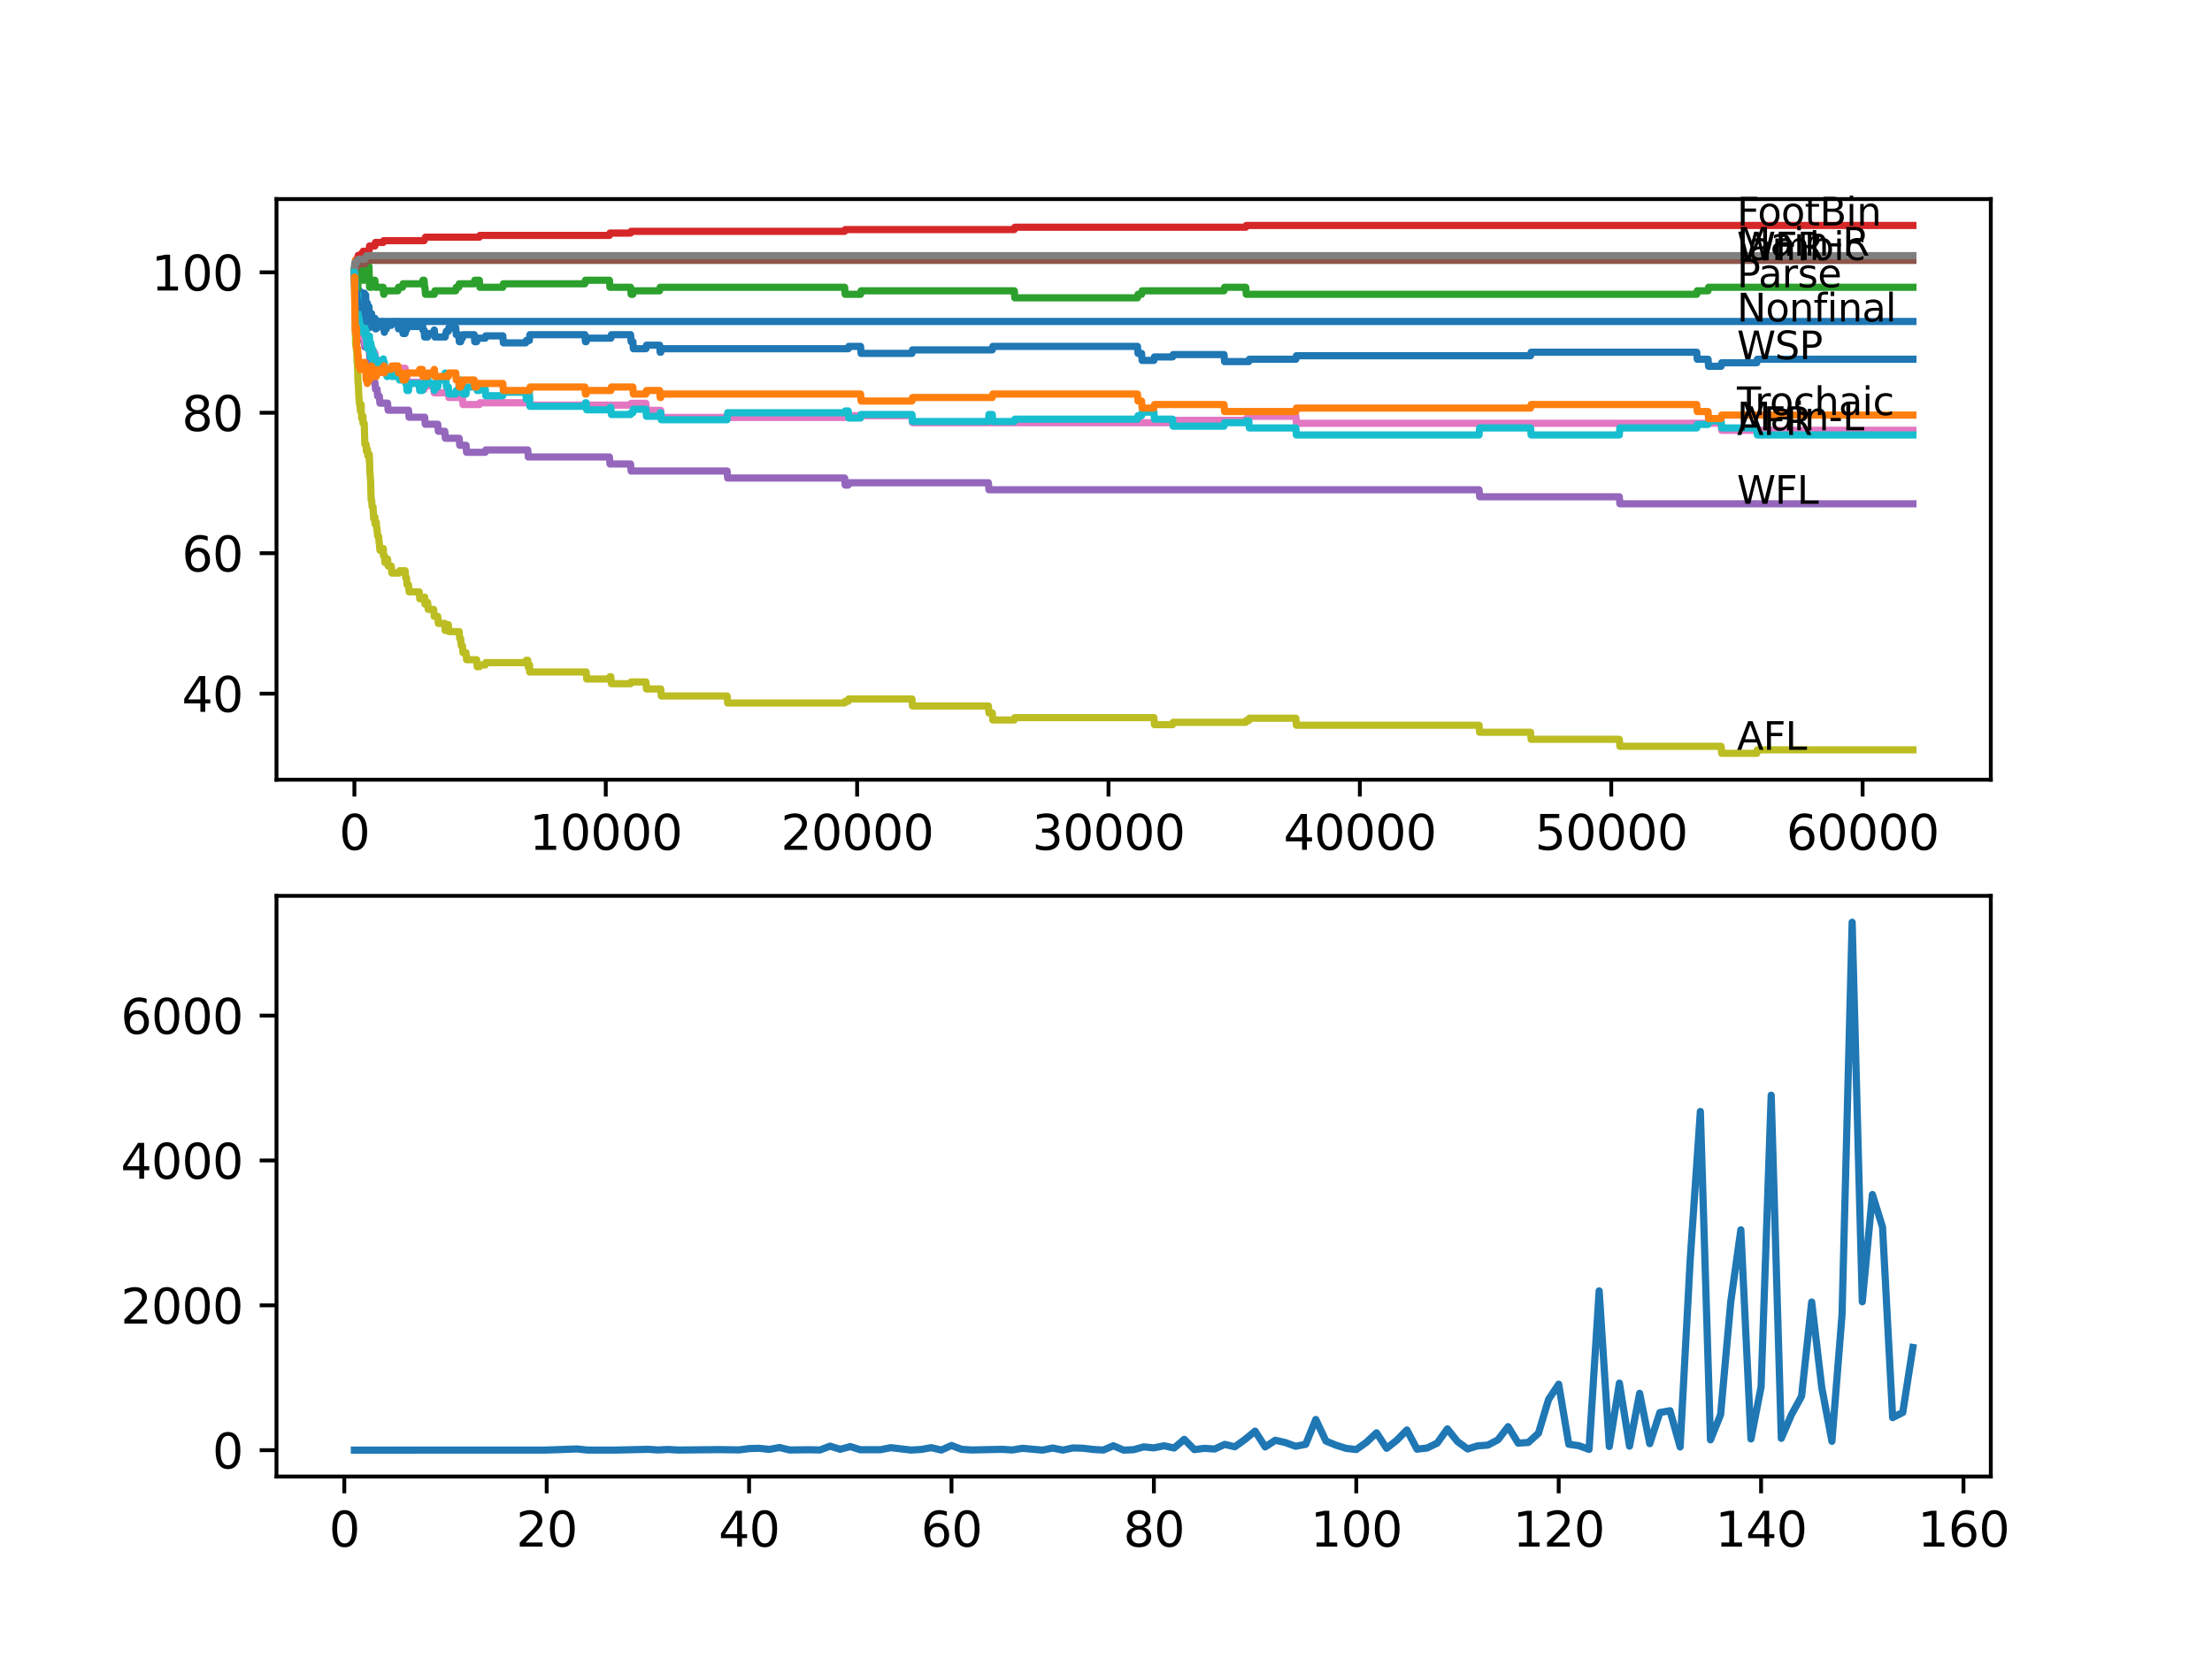 <?xml version="1.0" encoding="utf-8" standalone="no"?>
<!DOCTYPE svg PUBLIC "-//W3C//DTD SVG 1.1//EN"
  "http://www.w3.org/Graphics/SVG/1.1/DTD/svg11.dtd">
<svg xmlns:xlink="http://www.w3.org/1999/xlink" width="460.8pt" height="345.6pt" viewBox="0 0 460.8 345.6" xmlns="http://www.w3.org/2000/svg" version="1.1">
 <defs>
  <style type="text/css">*{stroke-linejoin: round; stroke-linecap: butt}</style>
 </defs>
 <g id="figure_1">
  <g id="patch_1">
   <path d="M 0 345.6 
L 460.8 345.6 
L 460.8 0 
L 0 0 
z
" style="fill: #ffffff"/>
  </g>
  <g id="axes_1">
   <g id="patch_2">
    <path d="M 57.6 162.432 
L 414.72 162.432 
L 414.72 41.472 
L 57.6 41.472 
z
" style="fill: #ffffff"/>
   </g>
   <g id="matplotlib.axis_1">
    <g id="xtick_1">
     <g id="line2d_1">
      <defs>
       <path id="m202c06503d" d="M 0 0 
L 0 3.5 
" style="stroke: #000000; stroke-width: 0.8"/>
      </defs>
      <g>
       <use xlink:href="#m202c06503d" x="73.827" y="162.432" style="stroke: #000000; stroke-width: 0.8"/>
      </g>
     </g>
     <g id="text_1">
      <!-- 0 -->
      <g transform="translate(70.646 177.03)scale(0.1 -0.1)">
       <defs>
        <path id="DejaVuSans-30" d="M 2034 4250 
Q 1547 4250 1301 3770 
Q 1056 3291 1056 2328 
Q 1056 1369 1301 889 
Q 1547 409 2034 409 
Q 2525 409 2770 889 
Q 3016 1369 3016 2328 
Q 3016 3291 2770 3770 
Q 2525 4250 2034 4250 
z
M 2034 4750 
Q 2819 4750 3233 4129 
Q 3647 3509 3647 2328 
Q 3647 1150 3233 529 
Q 2819 -91 2034 -91 
Q 1250 -91 836 529 
Q 422 1150 422 2328 
Q 422 3509 836 4129 
Q 1250 4750 2034 4750 
z
" transform="scale(0.016)"/>
       </defs>
       <use xlink:href="#DejaVuSans-30"/>
      </g>
     </g>
    </g>
    <g id="xtick_2">
     <g id="line2d_2">
      <g>
       <use xlink:href="#m202c06503d" x="126.192" y="162.432" style="stroke: #000000; stroke-width: 0.8"/>
      </g>
     </g>
     <g id="text_2">
      <!-- 10000 -->
      <g transform="translate(110.286 177.03)scale(0.1 -0.1)">
       <defs>
        <path id="DejaVuSans-31" d="M 794 531 
L 1825 531 
L 1825 4091 
L 703 3866 
L 703 4441 
L 1819 4666 
L 2450 4666 
L 2450 531 
L 3481 531 
L 3481 0 
L 794 0 
L 794 531 
z
" transform="scale(0.016)"/>
       </defs>
       <use xlink:href="#DejaVuSans-31"/>
       <use xlink:href="#DejaVuSans-30" x="63.623"/>
       <use xlink:href="#DejaVuSans-30" x="127.246"/>
       <use xlink:href="#DejaVuSans-30" x="190.869"/>
       <use xlink:href="#DejaVuSans-30" x="254.492"/>
      </g>
     </g>
    </g>
    <g id="xtick_3">
     <g id="line2d_3">
      <g>
       <use xlink:href="#m202c06503d" x="178.556" y="162.432" style="stroke: #000000; stroke-width: 0.8"/>
      </g>
     </g>
     <g id="text_3">
      <!-- 20000 -->
      <g transform="translate(162.65 177.03)scale(0.1 -0.1)">
       <defs>
        <path id="DejaVuSans-32" d="M 1228 531 
L 3431 531 
L 3431 0 
L 469 0 
L 469 531 
Q 828 903 1448 1529 
Q 2069 2156 2228 2338 
Q 2531 2678 2651 2914 
Q 2772 3150 2772 3378 
Q 2772 3750 2511 3984 
Q 2250 4219 1831 4219 
Q 1534 4219 1204 4116 
Q 875 4013 500 3803 
L 500 4441 
Q 881 4594 1212 4672 
Q 1544 4750 1819 4750 
Q 2544 4750 2975 4387 
Q 3406 4025 3406 3419 
Q 3406 3131 3298 2873 
Q 3191 2616 2906 2266 
Q 2828 2175 2409 1742 
Q 1991 1309 1228 531 
z
" transform="scale(0.016)"/>
       </defs>
       <use xlink:href="#DejaVuSans-32"/>
       <use xlink:href="#DejaVuSans-30" x="63.623"/>
       <use xlink:href="#DejaVuSans-30" x="127.246"/>
       <use xlink:href="#DejaVuSans-30" x="190.869"/>
       <use xlink:href="#DejaVuSans-30" x="254.492"/>
      </g>
     </g>
    </g>
    <g id="xtick_4">
     <g id="line2d_4">
      <g>
       <use xlink:href="#m202c06503d" x="230.921" y="162.432" style="stroke: #000000; stroke-width: 0.8"/>
      </g>
     </g>
     <g id="text_4">
      <!-- 30000 -->
      <g transform="translate(215.015 177.03)scale(0.1 -0.1)">
       <defs>
        <path id="DejaVuSans-33" d="M 2597 2516 
Q 3050 2419 3304 2112 
Q 3559 1806 3559 1356 
Q 3559 666 3084 287 
Q 2609 -91 1734 -91 
Q 1441 -91 1130 -33 
Q 819 25 488 141 
L 488 750 
Q 750 597 1062 519 
Q 1375 441 1716 441 
Q 2309 441 2620 675 
Q 2931 909 2931 1356 
Q 2931 1769 2642 2001 
Q 2353 2234 1838 2234 
L 1294 2234 
L 1294 2753 
L 1863 2753 
Q 2328 2753 2575 2939 
Q 2822 3125 2822 3475 
Q 2822 3834 2567 4026 
Q 2313 4219 1838 4219 
Q 1578 4219 1281 4162 
Q 984 4106 628 3988 
L 628 4550 
Q 988 4650 1302 4700 
Q 1616 4750 1894 4750 
Q 2613 4750 3031 4423 
Q 3450 4097 3450 3541 
Q 3450 3153 3228 2886 
Q 3006 2619 2597 2516 
z
" transform="scale(0.016)"/>
       </defs>
       <use xlink:href="#DejaVuSans-33"/>
       <use xlink:href="#DejaVuSans-30" x="63.623"/>
       <use xlink:href="#DejaVuSans-30" x="127.246"/>
       <use xlink:href="#DejaVuSans-30" x="190.869"/>
       <use xlink:href="#DejaVuSans-30" x="254.492"/>
      </g>
     </g>
    </g>
    <g id="xtick_5">
     <g id="line2d_5">
      <g>
       <use xlink:href="#m202c06503d" x="283.285" y="162.432" style="stroke: #000000; stroke-width: 0.8"/>
      </g>
     </g>
     <g id="text_5">
      <!-- 40000 -->
      <g transform="translate(267.379 177.03)scale(0.1 -0.1)">
       <defs>
        <path id="DejaVuSans-34" d="M 2419 4116 
L 825 1625 
L 2419 1625 
L 2419 4116 
z
M 2253 4666 
L 3047 4666 
L 3047 1625 
L 3713 1625 
L 3713 1100 
L 3047 1100 
L 3047 0 
L 2419 0 
L 2419 1100 
L 313 1100 
L 313 1709 
L 2253 4666 
z
" transform="scale(0.016)"/>
       </defs>
       <use xlink:href="#DejaVuSans-34"/>
       <use xlink:href="#DejaVuSans-30" x="63.623"/>
       <use xlink:href="#DejaVuSans-30" x="127.246"/>
       <use xlink:href="#DejaVuSans-30" x="190.869"/>
       <use xlink:href="#DejaVuSans-30" x="254.492"/>
      </g>
     </g>
    </g>
    <g id="xtick_6">
     <g id="line2d_6">
      <g>
       <use xlink:href="#m202c06503d" x="335.65" y="162.432" style="stroke: #000000; stroke-width: 0.8"/>
      </g>
     </g>
     <g id="text_6">
      <!-- 50000 -->
      <g transform="translate(319.744 177.03)scale(0.1 -0.1)">
       <defs>
        <path id="DejaVuSans-35" d="M 691 4666 
L 3169 4666 
L 3169 4134 
L 1269 4134 
L 1269 2991 
Q 1406 3038 1543 3061 
Q 1681 3084 1819 3084 
Q 2600 3084 3056 2656 
Q 3513 2228 3513 1497 
Q 3513 744 3044 326 
Q 2575 -91 1722 -91 
Q 1428 -91 1123 -41 
Q 819 9 494 109 
L 494 744 
Q 775 591 1075 516 
Q 1375 441 1709 441 
Q 2250 441 2565 725 
Q 2881 1009 2881 1497 
Q 2881 1984 2565 2268 
Q 2250 2553 1709 2553 
Q 1456 2553 1204 2497 
Q 953 2441 691 2322 
L 691 4666 
z
" transform="scale(0.016)"/>
       </defs>
       <use xlink:href="#DejaVuSans-35"/>
       <use xlink:href="#DejaVuSans-30" x="63.623"/>
       <use xlink:href="#DejaVuSans-30" x="127.246"/>
       <use xlink:href="#DejaVuSans-30" x="190.869"/>
       <use xlink:href="#DejaVuSans-30" x="254.492"/>
      </g>
     </g>
    </g>
    <g id="xtick_7">
     <g id="line2d_7">
      <g>
       <use xlink:href="#m202c06503d" x="388.014" y="162.432" style="stroke: #000000; stroke-width: 0.8"/>
      </g>
     </g>
     <g id="text_7">
      <!-- 60000 -->
      <g transform="translate(372.108 177.03)scale(0.1 -0.1)">
       <defs>
        <path id="DejaVuSans-36" d="M 2113 2584 
Q 1688 2584 1439 2293 
Q 1191 2003 1191 1497 
Q 1191 994 1439 701 
Q 1688 409 2113 409 
Q 2538 409 2786 701 
Q 3034 994 3034 1497 
Q 3034 2003 2786 2293 
Q 2538 2584 2113 2584 
z
M 3366 4563 
L 3366 3988 
Q 3128 4100 2886 4159 
Q 2644 4219 2406 4219 
Q 1781 4219 1451 3797 
Q 1122 3375 1075 2522 
Q 1259 2794 1537 2939 
Q 1816 3084 2150 3084 
Q 2853 3084 3261 2657 
Q 3669 2231 3669 1497 
Q 3669 778 3244 343 
Q 2819 -91 2113 -91 
Q 1303 -91 875 529 
Q 447 1150 447 2328 
Q 447 3434 972 4092 
Q 1497 4750 2381 4750 
Q 2619 4750 2861 4703 
Q 3103 4656 3366 4563 
z
" transform="scale(0.016)"/>
       </defs>
       <use xlink:href="#DejaVuSans-36"/>
       <use xlink:href="#DejaVuSans-30" x="63.623"/>
       <use xlink:href="#DejaVuSans-30" x="127.246"/>
       <use xlink:href="#DejaVuSans-30" x="190.869"/>
       <use xlink:href="#DejaVuSans-30" x="254.492"/>
      </g>
     </g>
    </g>
   </g>
   <g id="matplotlib.axis_2">
    <g id="ytick_1">
     <g id="line2d_8">
      <defs>
       <path id="m27e9d756ba" d="M 0 0 
L -3.5 0 
" style="stroke: #000000; stroke-width: 0.8"/>
      </defs>
      <g>
       <use xlink:href="#m27e9d756ba" x="57.6" y="144.499" style="stroke: #000000; stroke-width: 0.8"/>
      </g>
     </g>
     <g id="text_8">
      <!-- 40 -->
      <g transform="translate(37.875 148.298)scale(0.1 -0.1)">
       <use xlink:href="#DejaVuSans-34"/>
       <use xlink:href="#DejaVuSans-30" x="63.623"/>
      </g>
     </g>
    </g>
    <g id="ytick_2">
     <g id="line2d_9">
      <g>
       <use xlink:href="#m27e9d756ba" x="57.6" y="115.24" style="stroke: #000000; stroke-width: 0.8"/>
      </g>
     </g>
     <g id="text_9">
      <!-- 60 -->
      <g transform="translate(37.875 119.04)scale(0.1 -0.1)">
       <use xlink:href="#DejaVuSans-36"/>
       <use xlink:href="#DejaVuSans-30" x="63.623"/>
      </g>
     </g>
    </g>
    <g id="ytick_3">
     <g id="line2d_10">
      <g>
       <use xlink:href="#m27e9d756ba" x="57.6" y="85.982" style="stroke: #000000; stroke-width: 0.8"/>
      </g>
     </g>
     <g id="text_10">
      <!-- 80 -->
      <g transform="translate(37.875 89.781)scale(0.1 -0.1)">
       <defs>
        <path id="DejaVuSans-38" d="M 2034 2216 
Q 1584 2216 1326 1975 
Q 1069 1734 1069 1313 
Q 1069 891 1326 650 
Q 1584 409 2034 409 
Q 2484 409 2743 651 
Q 3003 894 3003 1313 
Q 3003 1734 2745 1975 
Q 2488 2216 2034 2216 
z
M 1403 2484 
Q 997 2584 770 2862 
Q 544 3141 544 3541 
Q 544 4100 942 4425 
Q 1341 4750 2034 4750 
Q 2731 4750 3128 4425 
Q 3525 4100 3525 3541 
Q 3525 3141 3298 2862 
Q 3072 2584 2669 2484 
Q 3125 2378 3379 2068 
Q 3634 1759 3634 1313 
Q 3634 634 3220 271 
Q 2806 -91 2034 -91 
Q 1263 -91 848 271 
Q 434 634 434 1313 
Q 434 1759 690 2068 
Q 947 2378 1403 2484 
z
M 1172 3481 
Q 1172 3119 1398 2916 
Q 1625 2713 2034 2713 
Q 2441 2713 2670 2916 
Q 2900 3119 2900 3481 
Q 2900 3844 2670 4047 
Q 2441 4250 2034 4250 
Q 1625 4250 1398 4047 
Q 1172 3844 1172 3481 
z
" transform="scale(0.016)"/>
       </defs>
       <use xlink:href="#DejaVuSans-38"/>
       <use xlink:href="#DejaVuSans-30" x="63.623"/>
      </g>
     </g>
    </g>
    <g id="ytick_4">
     <g id="line2d_11">
      <g>
       <use xlink:href="#m27e9d756ba" x="57.6" y="56.723" style="stroke: #000000; stroke-width: 0.8"/>
      </g>
     </g>
     <g id="text_11">
      <!-- 100 -->
      <g transform="translate(31.512 60.522)scale(0.1 -0.1)">
       <use xlink:href="#DejaVuSans-31"/>
       <use xlink:href="#DejaVuSans-30" x="63.623"/>
       <use xlink:href="#DejaVuSans-30" x="127.246"/>
      </g>
     </g>
    </g>
   </g>
   <g id="line2d_12">
    <path d="M 73.833 56.723 
L 73.885 55.016 
L 73.896 57.942 
L 73.906 57.942 
L 74.006 60.137 
L 74.021 59.161 
L 74.037 59.161 
L 74.152 58.43 
L 74.163 58.43 
L 74.267 57.455 
L 74.325 60.38 
L 74.383 59.893 
L 74.472 59.893 
L 74.534 61.356 
L 74.582 60.575 
L 74.618 60.575 
L 74.634 62.038 
L 74.728 61.307 
L 74.77 61.307 
L 74.885 60.575 
L 74.906 60.575 
L 75.021 62.038 
L 75.158 62.038 
L 75.173 61.551 
L 75.178 63.014 
L 75.268 61.795 
L 75.613 61.795 
L 75.728 61.063 
L 75.906 61.063 
L 75.953 62.526 
L 76.016 61.429 
L 76.173 61.429 
L 76.278 64.355 
L 76.289 63.623 
L 76.331 63.623 
L 76.446 63.136 
L 76.514 63.136 
L 76.524 64.598 
L 76.624 63.867 
L 76.865 63.867 
L 76.975 68.256 
L 76.985 67.524 
L 77.037 67.524 
L 77.158 66.061 
L 77.252 66.061 
L 77.367 65.33 
L 77.409 65.33 
L 77.414 66.793 
L 77.519 66.061 
L 77.577 66.061 
L 77.692 67.524 
L 77.718 67.524 
L 77.833 66.305 
L 78.1 66.305 
L 78.216 68.5 
L 78.383 68.5 
L 78.498 67.768 
L 78.87 67.768 
L 78.985 67.037 
L 79.813 67.037 
L 79.855 68.5 
L 79.923 67.768 
L 79.991 67.768 
L 80.075 69.231 
L 80.101 68.5 
L 80.493 68.5 
L 80.609 67.768 
L 81.515 67.768 
L 81.63 67.037 
L 82.892 67.037 
L 83.007 68.5 
L 83.127 68.5 
L 83.243 68.012 
L 83.845 68.012 
L 83.96 69.475 
L 84.395 69.475 
L 84.51 68.743 
L 84.677 68.743 
L 84.793 68.012 
L 87.322 68.012 
L 87.437 67.281 
L 87.982 67.281 
L 88.097 68.743 
L 88.343 68.743 
L 88.458 70.206 
L 89.087 70.206 
L 89.202 69.475 
L 90.343 69.475 
L 90.458 68.743 
L 90.479 68.743 
L 90.595 70.206 
L 92.731 70.206 
L 92.846 69.475 
L 92.888 69.475 
L 93.003 68.987 
L 93.401 68.987 
L 93.517 68.256 
L 94.941 68.256 
L 95.056 69.719 
L 95.564 69.719 
L 95.679 71.182 
L 95.967 71.182 
L 96.082 70.45 
L 96.334 70.45 
L 96.449 69.719 
L 98.784 69.719 
L 98.9 71.182 
L 99.292 71.182 
L 99.408 70.45 
L 101.078 70.45 
L 101.193 69.963 
L 104.743 69.963 
L 104.859 71.426 
L 109.514 71.426 
L 109.629 70.938 
L 110.268 70.938 
L 110.388 69.719 
L 121.84 69.719 
L 121.956 71.182 
L 122.108 71.182 
L 122.223 70.45 
L 127.25 70.45 
L 127.365 69.719 
L 131.36 69.719 
L 131.476 71.182 
L 131.832 71.182 
L 131.947 72.645 
L 134.555 72.645 
L 134.67 71.913 
L 137.408 71.913 
L 137.524 73.376 
L 137.644 73.376 
L 137.759 72.645 
L 176.703 72.645 
L 176.818 72.157 
L 179.269 72.157 
L 179.384 73.62 
L 189.972 73.62 
L 190.087 72.888 
L 206.713 72.888 
L 206.828 72.157 
L 236.953 72.157 
L 237.069 73.62 
L 237.812 73.62 
L 237.927 75.083 
L 240.378 75.083 
L 240.493 74.351 
L 244.274 74.351 
L 244.389 73.864 
L 254.988 73.864 
L 255.103 75.327 
L 260.151 75.327 
L 260.266 74.839 
L 269.948 74.839 
L 270.063 74.108 
L 318.846 74.108 
L 318.961 73.376 
L 353.459 73.376 
L 353.574 74.839 
L 355.815 74.839 
L 355.931 76.302 
L 358.544 76.302 
L 358.659 75.57 
L 365.969 75.57 
L 366.084 74.839 
L 398.487 74.839 
L 398.487 74.839 
" clip-path="url(#p77d5f40af9)" style="fill: none; stroke: #1f77b4; stroke-width: 1.5; stroke-linecap: square"/>
   </g>
   <g id="line2d_13">
    <path d="M 73.833 56.357 
L 73.927 56.357 
L 74.053 54.163 
L 398.487 54.163 
L 398.487 54.163 
" clip-path="url(#p77d5f40af9)" style="fill: none; stroke: #ff7f0e; stroke-width: 1.5; stroke-linecap: square"/>
   </g>
   <g id="line2d_14">
    <path d="M 73.833 56.357 
L 73.932 55.138 
L 73.937 56.601 
L 73.943 56.601 
L 73.948 58.064 
L 74.016 54.894 
L 74.053 56.357 
L 74.084 56.357 
L 74.163 57.82 
L 74.194 57.333 
L 74.252 57.333 
L 74.267 58.796 
L 74.33 57.211 
L 74.362 57.211 
L 74.393 57.211 
L 74.508 58.674 
L 74.524 58.674 
L 74.534 60.137 
L 74.623 57.65 
L 74.629 57.65 
L 74.655 57.65 
L 74.77 56.187 
L 74.906 56.187 
L 75.021 55.455 
L 75.173 55.455 
L 75.288 56.918 
L 75.55 56.918 
L 75.665 58.381 
L 75.906 58.381 
L 76.022 57.284 
L 76.173 57.284 
L 76.289 56.187 
L 76.514 56.187 
L 76.629 55.455 
L 76.865 55.455 
L 76.99 59.844 
L 77.409 59.844 
L 77.524 59.113 
L 77.577 59.113 
L 77.692 58.381 
L 78.1 58.381 
L 78.216 59.844 
L 79.813 59.844 
L 79.928 61.307 
L 79.991 61.307 
L 80.106 60.575 
L 82.892 60.575 
L 83.007 59.844 
L 83.845 59.844 
L 83.96 59.113 
L 87.982 59.113 
L 88.097 58.381 
L 88.343 58.381 
L 88.458 59.844 
L 88.521 59.844 
L 88.636 61.307 
L 90.479 61.307 
L 90.595 60.575 
L 94.941 60.575 
L 95.056 59.844 
L 95.564 59.844 
L 95.679 59.113 
L 98.784 59.113 
L 98.9 58.381 
L 99.853 58.381 
L 99.968 59.844 
L 104.743 59.844 
L 104.859 59.113 
L 121.84 59.113 
L 121.956 58.381 
L 126.956 58.381 
L 127.072 59.844 
L 131.36 59.844 
L 131.476 61.307 
L 131.832 61.307 
L 131.947 60.575 
L 137.408 60.575 
L 137.524 59.844 
L 175.954 59.844 
L 176.069 61.307 
L 179.269 61.307 
L 179.384 60.575 
L 211.289 60.575 
L 211.405 62.038 
L 236.953 62.038 
L 237.069 61.307 
L 237.812 61.307 
L 237.927 60.575 
L 254.988 60.575 
L 255.103 59.844 
L 259.507 59.844 
L 259.622 61.307 
L 353.459 61.307 
L 353.574 60.575 
L 355.815 60.575 
L 355.931 59.844 
L 398.487 59.844 
L 398.487 59.844 
" clip-path="url(#p77d5f40af9)" style="fill: none; stroke: #2ca02c; stroke-width: 1.5; stroke-linecap: square"/>
   </g>
   <g id="line2d_15">
    <path d="M 73.833 56.723 
L 73.838 56.723 
L 73.885 57.698 
L 73.958 55.504 
L 74.026 55.504 
L 74.147 54.772 
L 74.252 54.772 
L 74.367 54.407 
L 74.393 54.407 
L 74.513 53.675 
L 74.524 53.675 
L 74.639 53.188 
L 75.173 53.188 
L 75.288 52.822 
L 75.55 52.822 
L 75.665 52.334 
L 76.865 52.334 
L 76.99 51.237 
L 78.1 51.237 
L 78.221 50.506 
L 79.813 50.506 
L 79.928 50.14 
L 88.343 50.14 
L 88.458 49.774 
L 88.521 49.774 
L 88.636 49.408 
L 99.853 49.408 
L 99.968 49.043 
L 126.956 49.043 
L 127.072 48.555 
L 131.36 48.555 
L 131.476 48.189 
L 175.954 48.189 
L 176.069 47.824 
L 211.289 47.824 
L 211.405 47.336 
L 259.507 47.336 
L 259.622 46.97 
L 398.487 46.97 
L 398.487 46.97 
" clip-path="url(#p77d5f40af9)" style="fill: none; stroke: #d62728; stroke-width: 1.5; stroke-linecap: square"/>
   </g>
   <g id="line2d_16">
    <path d="M 73.833 56.723 
L 73.88 56.723 
L 73.932 56.235 
L 73.953 59.161 
L 73.969 58.43 
L 73.974 58.43 
L 74.095 61.843 
L 74.163 61.843 
L 74.278 61.356 
L 74.283 61.356 
L 74.325 62.819 
L 74.393 62.331 
L 74.456 62.331 
L 74.582 66.427 
L 74.964 66.427 
L 75.079 67.89 
L 75.173 67.89 
L 75.294 70.816 
L 75.875 70.816 
L 75.99 72.279 
L 76.927 72.279 
L 77.048 75.205 
L 77.189 75.205 
L 77.31 78.131 
L 77.781 78.131 
L 77.896 79.594 
L 78.1 79.594 
L 78.216 81.056 
L 78.551 81.056 
L 78.666 82.519 
L 79.027 82.519 
L 79.142 83.982 
L 80.74 83.982 
L 80.855 85.445 
L 85.102 85.445 
L 85.217 86.908 
L 88.474 86.908 
L 88.589 88.371 
L 91.197 88.371 
L 91.312 89.834 
L 92.658 89.834 
L 92.773 91.297 
L 95.653 91.297 
L 95.768 92.76 
L 97.083 92.76 
L 97.198 94.223 
L 101.078 94.223 
L 101.193 93.735 
L 109.943 93.735 
L 110.058 95.198 
L 126.956 95.198 
L 127.072 96.661 
L 131.36 96.661 
L 131.476 98.124 
L 151.468 98.124 
L 151.584 99.587 
L 175.954 99.587 
L 176.069 101.05 
L 176.703 101.05 
L 176.818 100.562 
L 205.901 100.562 
L 206.016 102.025 
L 308.117 102.025 
L 308.232 103.488 
L 337.331 103.488 
L 337.446 104.951 
L 398.487 104.951 
L 398.487 104.951 
" clip-path="url(#p77d5f40af9)" style="fill: none; stroke: #9467bd; stroke-width: 1.5; stroke-linecap: square"/>
   </g>
   <g id="line2d_17">
    <path d="M 73.833 56.357 
L 73.953 55.626 
L 74.294 55.626 
L 74.409 55.26 
L 74.534 55.26 
L 74.65 54.968 
L 75.99 54.968 
L 76.105 54.602 
L 76.268 54.602 
L 76.383 54.236 
L 398.487 54.236 
L 398.487 54.236 
" clip-path="url(#p77d5f40af9)" style="fill: none; stroke: #8c564b; stroke-width: 1.5; stroke-linecap: square"/>
   </g>
   <g id="line2d_18">
    <path d="M 73.833 58.186 
L 73.969 65.501 
L 74.006 65.501 
L 74.026 68.427 
L 74.121 67.695 
L 74.252 67.695 
L 74.372 66.842 
L 74.393 66.842 
L 74.513 66.11 
L 74.534 66.11 
L 74.655 70.011 
L 75.158 70.011 
L 75.278 68.67 
L 75.613 68.67 
L 75.728 70.133 
L 75.99 70.133 
L 76.105 71.596 
L 76.331 71.596 
L 76.446 71.109 
L 76.524 71.109 
L 76.639 72.571 
L 76.865 72.571 
L 76.99 71.474 
L 77.037 71.474 
L 77.153 72.937 
L 77.718 72.937 
L 77.771 74.4 
L 77.828 73.912 
L 78.1 73.912 
L 78.106 73.547 
L 78.111 75.01 
L 78.2 74.644 
L 78.383 74.644 
L 78.498 76.107 
L 78.87 76.107 
L 78.985 77.57 
L 79.813 77.57 
L 79.928 77.204 
L 83.127 77.204 
L 83.243 76.716 
L 84.395 76.716 
L 84.51 78.179 
L 84.677 78.179 
L 84.793 79.642 
L 87.322 79.642 
L 87.437 81.105 
L 88.343 81.105 
L 88.458 80.74 
L 88.521 80.74 
L 88.636 80.374 
L 90.343 80.374 
L 90.458 81.837 
L 92.888 81.837 
L 93.003 81.349 
L 93.401 81.349 
L 93.517 82.812 
L 96.334 82.812 
L 96.449 84.275 
L 99.853 84.275 
L 99.968 83.909 
L 109.514 83.909 
L 109.629 83.422 
L 110.268 83.422 
L 110.326 82.934 
L 110.331 84.397 
L 110.367 84.397 
L 131.36 84.397 
L 131.476 84.031 
L 134.555 84.031 
L 134.67 85.494 
L 137.644 85.494 
L 137.759 86.957 
L 175.954 86.957 
L 176.069 86.591 
L 189.972 86.591 
L 190.087 88.054 
L 244.274 88.054 
L 244.389 87.567 
L 259.507 87.567 
L 259.622 87.201 
L 260.151 87.201 
L 260.266 86.713 
L 269.948 86.713 
L 270.063 88.176 
L 358.544 88.176 
L 358.659 89.639 
L 398.487 89.639 
L 398.487 89.639 
" clip-path="url(#p77d5f40af9)" style="fill: none; stroke: #e377c2; stroke-width: 1.5; stroke-linecap: square"/>
   </g>
   <g id="line2d_19">
    <path d="M 73.833 56.357 
L 73.964 54.651 
L 74.294 54.651 
L 74.409 54.285 
L 74.534 54.285 
L 74.65 53.992 
L 75.99 53.992 
L 76.105 53.627 
L 76.268 53.627 
L 76.383 53.261 
L 398.487 53.261 
L 398.487 53.261 
" clip-path="url(#p77d5f40af9)" style="fill: none; stroke: #7f7f7f; stroke-width: 1.5; stroke-linecap: square"/>
   </g>
   <g id="line2d_20">
    <path d="M 73.833 58.186 
L 73.964 65.013 
L 73.974 65.013 
L 74.084 71.962 
L 74.105 71.596 
L 74.163 71.596 
L 74.252 73.059 
L 74.273 72.693 
L 74.283 72.693 
L 74.393 75.619 
L 74.398 75.254 
L 74.456 75.254 
L 74.582 79.764 
L 74.634 79.764 
L 74.754 82.69 
L 74.77 82.69 
L 74.885 84.153 
L 74.964 84.153 
L 75.079 85.616 
L 75.158 85.616 
L 75.241 84.275 
L 75.247 85.738 
L 75.257 85.738 
L 75.372 87.201 
L 75.55 87.201 
L 75.613 86.713 
L 75.618 88.176 
L 75.65 88.176 
L 75.875 88.176 
L 76.001 92.565 
L 76.278 92.565 
L 76.331 94.028 
L 76.388 93.54 
L 76.524 93.54 
L 76.639 95.003 
L 76.865 95.003 
L 76.927 94.637 
L 76.933 96.1 
L 76.964 95.735 
L 76.969 95.735 
L 76.975 95.369 
L 77.043 98.295 
L 77.053 98.295 
L 77.168 99.758 
L 77.189 99.758 
L 77.315 104.146 
L 77.414 104.146 
L 77.53 105.609 
L 77.718 105.609 
L 77.833 108.048 
L 78.1 108.048 
L 78.106 107.682 
L 78.111 109.145 
L 78.2 108.779 
L 78.383 108.779 
L 78.498 110.242 
L 78.551 110.242 
L 78.666 111.705 
L 78.87 111.705 
L 78.985 113.168 
L 79.027 113.168 
L 79.142 114.631 
L 79.813 114.631 
L 79.855 114.265 
L 79.86 115.728 
L 79.907 115.728 
L 80.075 115.728 
L 80.19 117.191 
L 80.493 117.191 
L 80.609 116.459 
L 80.74 116.459 
L 80.855 117.922 
L 81.515 117.922 
L 81.63 119.385 
L 83.127 119.385 
L 83.243 118.898 
L 84.395 118.898 
L 84.51 120.361 
L 84.677 120.361 
L 84.793 121.823 
L 85.102 121.823 
L 85.217 123.286 
L 87.322 123.286 
L 87.437 124.749 
L 88.343 124.749 
L 88.458 124.384 
L 88.474 124.384 
L 88.521 125.847 
L 88.584 125.481 
L 89.087 125.481 
L 89.202 126.944 
L 90.343 126.944 
L 90.458 128.407 
L 91.197 128.407 
L 91.312 129.87 
L 92.658 129.87 
L 92.731 131.333 
L 92.768 130.601 
L 92.888 130.601 
L 93.003 130.113 
L 93.401 130.113 
L 93.517 131.576 
L 95.653 131.576 
L 95.768 133.039 
L 95.967 133.039 
L 96.082 134.502 
L 96.334 134.502 
L 96.449 135.965 
L 97.083 135.965 
L 97.198 137.428 
L 99.292 137.428 
L 99.408 138.891 
L 99.853 138.891 
L 99.968 138.525 
L 101.078 138.525 
L 101.193 138.038 
L 109.514 138.038 
L 109.629 137.55 
L 109.943 137.55 
L 110.058 139.013 
L 110.268 139.013 
L 110.326 138.525 
L 110.331 139.988 
L 110.367 139.988 
L 122.108 139.988 
L 122.223 141.451 
L 126.956 141.451 
L 127.072 140.963 
L 127.25 140.963 
L 127.365 142.426 
L 131.36 142.426 
L 131.476 142.061 
L 134.555 142.061 
L 134.67 143.524 
L 137.644 143.524 
L 137.759 144.987 
L 151.468 144.987 
L 151.584 146.449 
L 175.954 146.449 
L 176.069 146.084 
L 176.703 146.084 
L 176.818 145.596 
L 189.972 145.596 
L 190.087 147.059 
L 205.901 147.059 
L 206.016 148.522 
L 206.713 148.522 
L 206.828 149.985 
L 211.289 149.985 
L 211.405 149.497 
L 240.378 149.497 
L 240.493 150.96 
L 244.274 150.96 
L 244.389 150.473 
L 259.507 150.473 
L 259.622 150.107 
L 260.151 150.107 
L 260.266 149.619 
L 269.948 149.619 
L 270.063 151.082 
L 308.117 151.082 
L 308.232 152.545 
L 318.846 152.545 
L 318.961 154.008 
L 337.331 154.008 
L 337.446 155.471 
L 358.544 155.471 
L 358.659 156.934 
L 365.969 156.934 
L 366.084 156.202 
L 398.487 156.202 
L 398.487 156.202 
" clip-path="url(#p77d5f40af9)" style="fill: none; stroke: #bcbd22; stroke-width: 1.5; stroke-linecap: square"/>
   </g>
   <g id="line2d_21">
    <path d="M 73.833 56.723 
L 73.838 56.723 
L 73.964 61.843 
L 73.974 61.843 
L 74.006 58.917 
L 74.042 62.941 
L 74.079 62.941 
L 74.084 62.941 
L 74.163 62.575 
L 74.168 64.038 
L 74.178 64.038 
L 74.252 64.038 
L 74.325 62.575 
L 74.267 65.135 
L 74.362 64.038 
L 74.393 64.038 
L 74.534 61.356 
L 74.66 66.476 
L 74.77 66.476 
L 74.885 67.939 
L 74.906 67.939 
L 75.032 65.744 
L 75.158 65.744 
L 75.273 68.305 
L 75.55 68.305 
L 75.613 67.817 
L 75.618 69.28 
L 75.65 69.28 
L 75.875 69.28 
L 75.953 67.085 
L 75.985 68.548 
L 75.99 68.548 
L 76.105 70.011 
L 76.173 70.011 
L 76.278 68.914 
L 76.399 71.84 
L 76.514 71.84 
L 76.524 71.109 
L 76.529 72.571 
L 76.619 72.571 
L 76.865 72.571 
L 76.975 70.011 
L 76.99 71.474 
L 77.037 71.474 
L 77.158 74.4 
L 77.189 74.4 
L 77.252 71.474 
L 77.304 72.937 
L 77.409 72.937 
L 77.414 72.206 
L 77.42 73.669 
L 77.514 73.669 
L 77.577 73.669 
L 77.692 72.937 
L 77.718 72.937 
L 77.781 75.863 
L 77.833 74.4 
L 78.1 74.4 
L 78.106 74.034 
L 78.111 75.497 
L 78.2 75.132 
L 78.383 75.132 
L 78.498 76.595 
L 78.551 76.595 
L 78.666 75.132 
L 78.87 75.132 
L 78.985 76.595 
L 79.027 76.595 
L 79.142 75.132 
L 79.813 75.132 
L 79.855 74.766 
L 79.86 76.229 
L 79.907 76.229 
L 79.991 76.229 
L 80.075 75.497 
L 80.08 76.96 
L 80.096 76.96 
L 80.493 76.96 
L 80.609 78.423 
L 80.74 78.423 
L 80.855 76.96 
L 81.515 76.96 
L 81.63 78.423 
L 82.892 78.423 
L 83.007 77.692 
L 83.127 77.692 
L 83.243 79.155 
L 83.845 79.155 
L 83.96 78.423 
L 84.395 78.423 
L 84.51 79.886 
L 84.677 79.886 
L 84.793 81.349 
L 85.102 81.349 
L 85.217 79.886 
L 87.322 79.886 
L 87.437 81.349 
L 87.982 81.349 
L 88.097 80.618 
L 88.343 80.618 
L 88.458 80.252 
L 88.474 80.252 
L 88.589 78.423 
L 89.087 78.423 
L 89.202 79.886 
L 90.343 79.886 
L 90.458 81.349 
L 90.479 81.349 
L 90.595 80.618 
L 91.197 80.618 
L 91.312 79.155 
L 92.658 79.155 
L 92.731 77.692 
L 92.768 79.155 
L 92.888 79.155 
L 93.003 80.618 
L 93.401 80.618 
L 93.517 82.081 
L 94.941 82.081 
L 95.056 81.349 
L 95.564 81.349 
L 95.69 79.155 
L 95.967 79.155 
L 96.082 80.618 
L 96.334 80.618 
L 96.449 82.081 
L 97.083 82.081 
L 97.198 80.618 
L 98.784 80.618 
L 98.9 79.886 
L 99.292 79.886 
L 99.408 81.349 
L 99.853 81.349 
L 99.968 80.983 
L 101.078 80.983 
L 101.193 82.446 
L 104.743 82.446 
L 104.859 81.715 
L 109.514 81.715 
L 109.629 83.178 
L 109.943 83.178 
L 110.058 81.715 
L 110.268 81.715 
L 110.388 84.641 
L 121.84 84.641 
L 121.956 83.909 
L 122.108 83.909 
L 122.223 85.372 
L 126.956 85.372 
L 127.072 84.884 
L 127.25 84.884 
L 127.365 86.347 
L 131.36 86.347 
L 131.476 85.982 
L 131.832 85.982 
L 131.947 85.25 
L 134.555 85.25 
L 134.67 86.713 
L 137.408 86.713 
L 137.524 85.982 
L 137.644 85.982 
L 137.759 87.445 
L 151.468 87.445 
L 151.584 85.982 
L 175.954 85.982 
L 176.069 85.616 
L 176.703 85.616 
L 176.818 87.079 
L 179.269 87.079 
L 179.384 86.347 
L 189.972 86.347 
L 190.087 87.81 
L 205.901 87.81 
L 206.016 86.347 
L 206.713 86.347 
L 206.828 87.81 
L 211.289 87.81 
L 211.405 87.323 
L 236.953 87.323 
L 237.069 86.591 
L 237.812 86.591 
L 237.927 85.86 
L 240.378 85.86 
L 240.493 87.323 
L 244.274 87.323 
L 244.389 88.786 
L 254.988 88.786 
L 255.103 88.054 
L 259.507 88.054 
L 259.622 87.688 
L 260.151 87.688 
L 260.266 89.151 
L 269.948 89.151 
L 270.063 90.614 
L 308.117 90.614 
L 308.232 89.151 
L 318.846 89.151 
L 318.961 90.614 
L 337.331 90.614 
L 337.446 89.151 
L 353.459 89.151 
L 353.574 88.42 
L 355.815 88.42 
L 355.931 87.688 
L 358.544 87.688 
L 358.659 89.151 
L 365.969 89.151 
L 366.084 90.614 
L 398.487 90.614 
L 398.487 90.614 
" clip-path="url(#p77d5f40af9)" style="fill: none; stroke: #17becf; stroke-width: 1.5; stroke-linecap: square"/>
   </g>
   <g id="line2d_22">
    <path d="M 73.833 58.186 
L 73.953 61.112 
L 74.294 61.112 
L 74.409 62.575 
L 74.534 62.575 
L 74.65 64.038 
L 75.99 64.038 
L 76.105 65.501 
L 76.268 65.501 
L 76.383 66.964 
L 398.487 66.964 
L 398.487 66.964 
" clip-path="url(#p77d5f40af9)" style="fill: none; stroke: #1f77b4; stroke-width: 1.5; stroke-linecap: square"/>
   </g>
   <g id="line2d_23">
    <path d="M 73.833 58.186 
L 73.869 58.186 
L 73.88 57.698 
L 73.911 63.55 
L 73.922 63.55 
L 73.927 63.55 
L 74.037 69.402 
L 74.053 68.67 
L 74.262 68.67 
L 74.267 68.183 
L 74.33 72.571 
L 74.472 72.571 
L 74.587 74.034 
L 74.618 74.034 
L 74.733 76.229 
L 74.77 76.229 
L 74.885 75.497 
L 74.906 75.497 
L 75.021 76.96 
L 75.257 76.96 
L 75.372 76.229 
L 75.613 76.229 
L 75.728 75.497 
L 75.906 75.497 
L 75.953 76.96 
L 76.016 76.229 
L 76.173 76.229 
L 76.278 79.155 
L 76.289 78.423 
L 76.514 78.423 
L 76.524 79.886 
L 76.624 79.155 
L 76.975 79.155 
L 77.1 76.96 
L 77.252 76.96 
L 77.367 76.229 
L 77.409 76.229 
L 77.414 77.692 
L 77.519 76.96 
L 77.577 76.96 
L 77.692 78.423 
L 77.718 78.423 
L 77.833 77.692 
L 78.106 77.692 
L 78.142 76.96 
L 78.148 78.423 
L 78.21 78.423 
L 78.383 78.423 
L 78.498 77.692 
L 78.87 77.692 
L 78.985 76.96 
L 79.855 76.96 
L 79.97 76.229 
L 79.991 76.229 
L 80.075 77.692 
L 80.101 76.96 
L 81.515 76.96 
L 81.63 76.229 
L 82.892 76.229 
L 83.007 77.692 
L 83.845 77.692 
L 83.96 79.155 
L 84.395 79.155 
L 84.51 78.423 
L 84.677 78.423 
L 84.793 77.692 
L 87.322 77.692 
L 87.437 76.96 
L 87.982 76.96 
L 88.097 78.423 
L 89.087 78.423 
L 89.202 77.692 
L 90.343 77.692 
L 90.458 76.96 
L 90.479 76.96 
L 90.595 78.423 
L 93.401 78.423 
L 93.517 77.692 
L 94.941 77.692 
L 95.056 79.155 
L 95.564 79.155 
L 95.679 80.618 
L 95.967 80.618 
L 96.082 79.886 
L 96.334 79.886 
L 96.449 79.155 
L 98.784 79.155 
L 98.9 80.618 
L 99.292 80.618 
L 99.408 79.886 
L 104.743 79.886 
L 104.859 81.349 
L 110.326 81.349 
L 110.441 80.618 
L 121.84 80.618 
L 121.956 82.081 
L 122.108 82.081 
L 122.223 81.349 
L 127.25 81.349 
L 127.365 80.618 
L 131.832 80.618 
L 131.947 82.081 
L 134.555 82.081 
L 134.67 81.349 
L 137.408 81.349 
L 137.524 82.812 
L 137.644 82.812 
L 137.759 82.081 
L 179.269 82.081 
L 179.384 83.543 
L 189.972 83.543 
L 190.087 82.812 
L 206.713 82.812 
L 206.828 82.081 
L 236.953 82.081 
L 237.069 83.543 
L 237.812 83.543 
L 237.927 85.006 
L 240.378 85.006 
L 240.493 84.275 
L 254.988 84.275 
L 255.103 85.738 
L 269.948 85.738 
L 270.063 85.006 
L 318.846 85.006 
L 318.961 84.275 
L 353.459 84.275 
L 353.574 85.738 
L 355.815 85.738 
L 355.931 87.201 
L 358.544 87.201 
L 358.659 86.469 
L 398.487 86.469 
L 398.487 86.469 
" clip-path="url(#p77d5f40af9)" style="fill: none; stroke: #ff7f0e; stroke-width: 1.5; stroke-linecap: square"/>
   </g>
   <g id="patch_3">
    <path d="M 57.6 162.432 
L 57.6 41.472 
" style="fill: none; stroke: #000000; stroke-width: 0.8; stroke-linejoin: miter; stroke-linecap: square"/>
   </g>
   <g id="patch_4">
    <path d="M 414.72 162.432 
L 414.72 41.472 
" style="fill: none; stroke: #000000; stroke-width: 0.8; stroke-linejoin: miter; stroke-linecap: square"/>
   </g>
   <g id="patch_5">
    <path d="M 57.6 162.432 
L 414.72 162.432 
" style="fill: none; stroke: #000000; stroke-width: 0.8; stroke-linejoin: miter; stroke-linecap: square"/>
   </g>
   <g id="patch_6">
    <path d="M 57.6 41.472 
L 414.72 41.472 
" style="fill: none; stroke: #000000; stroke-width: 0.8; stroke-linejoin: miter; stroke-linecap: square"/>
   </g>
   <g id="text_12">
    <!-- WSP -->
    <g transform="translate(361.832 74.839)scale(0.08 -0.08)">
     <defs>
      <path id="DejaVuSans-57" d="M 213 4666 
L 850 4666 
L 1831 722 
L 2809 4666 
L 3519 4666 
L 4500 722 
L 5478 4666 
L 6119 4666 
L 4947 0 
L 4153 0 
L 3169 4050 
L 2175 0 
L 1381 0 
L 213 4666 
z
" transform="scale(0.016)"/>
      <path id="DejaVuSans-53" d="M 3425 4513 
L 3425 3897 
Q 3066 4069 2747 4153 
Q 2428 4238 2131 4238 
Q 1616 4238 1336 4038 
Q 1056 3838 1056 3469 
Q 1056 3159 1242 3001 
Q 1428 2844 1947 2747 
L 2328 2669 
Q 3034 2534 3370 2195 
Q 3706 1856 3706 1288 
Q 3706 609 3251 259 
Q 2797 -91 1919 -91 
Q 1588 -91 1214 -16 
Q 841 59 441 206 
L 441 856 
Q 825 641 1194 531 
Q 1563 422 1919 422 
Q 2459 422 2753 634 
Q 3047 847 3047 1241 
Q 3047 1584 2836 1778 
Q 2625 1972 2144 2069 
L 1759 2144 
Q 1053 2284 737 2584 
Q 422 2884 422 3419 
Q 422 4038 858 4394 
Q 1294 4750 2059 4750 
Q 2388 4750 2728 4690 
Q 3069 4631 3425 4513 
z
" transform="scale(0.016)"/>
      <path id="DejaVuSans-50" d="M 1259 4147 
L 1259 2394 
L 2053 2394 
Q 2494 2394 2734 2622 
Q 2975 2850 2975 3272 
Q 2975 3691 2734 3919 
Q 2494 4147 2053 4147 
L 1259 4147 
z
M 628 4666 
L 2053 4666 
Q 2838 4666 3239 4311 
Q 3641 3956 3641 3272 
Q 3641 2581 3239 2228 
Q 2838 1875 2053 1875 
L 1259 1875 
L 1259 0 
L 628 0 
L 628 4666 
z
" transform="scale(0.016)"/>
     </defs>
     <use xlink:href="#DejaVuSans-57"/>
     <use xlink:href="#DejaVuSans-53" x="98.877"/>
     <use xlink:href="#DejaVuSans-50" x="162.354"/>
    </g>
   </g>
   <g id="text_13">
    <!-- Iambic -->
    <g transform="translate(361.832 54.163)scale(0.08 -0.08)">
     <defs>
      <path id="DejaVuSans-49" d="M 628 4666 
L 1259 4666 
L 1259 0 
L 628 0 
L 628 4666 
z
" transform="scale(0.016)"/>
      <path id="DejaVuSans-61" d="M 2194 1759 
Q 1497 1759 1228 1600 
Q 959 1441 959 1056 
Q 959 750 1161 570 
Q 1363 391 1709 391 
Q 2188 391 2477 730 
Q 2766 1069 2766 1631 
L 2766 1759 
L 2194 1759 
z
M 3341 1997 
L 3341 0 
L 2766 0 
L 2766 531 
Q 2569 213 2275 61 
Q 1981 -91 1556 -91 
Q 1019 -91 701 211 
Q 384 513 384 1019 
Q 384 1609 779 1909 
Q 1175 2209 1959 2209 
L 2766 2209 
L 2766 2266 
Q 2766 2663 2505 2880 
Q 2244 3097 1772 3097 
Q 1472 3097 1187 3025 
Q 903 2953 641 2809 
L 641 3341 
Q 956 3463 1253 3523 
Q 1550 3584 1831 3584 
Q 2591 3584 2966 3190 
Q 3341 2797 3341 1997 
z
" transform="scale(0.016)"/>
      <path id="DejaVuSans-6d" d="M 3328 2828 
Q 3544 3216 3844 3400 
Q 4144 3584 4550 3584 
Q 5097 3584 5394 3201 
Q 5691 2819 5691 2113 
L 5691 0 
L 5113 0 
L 5113 2094 
Q 5113 2597 4934 2840 
Q 4756 3084 4391 3084 
Q 3944 3084 3684 2787 
Q 3425 2491 3425 1978 
L 3425 0 
L 2847 0 
L 2847 2094 
Q 2847 2600 2669 2842 
Q 2491 3084 2119 3084 
Q 1678 3084 1418 2786 
Q 1159 2488 1159 1978 
L 1159 0 
L 581 0 
L 581 3500 
L 1159 3500 
L 1159 2956 
Q 1356 3278 1631 3431 
Q 1906 3584 2284 3584 
Q 2666 3584 2933 3390 
Q 3200 3197 3328 2828 
z
" transform="scale(0.016)"/>
      <path id="DejaVuSans-62" d="M 3116 1747 
Q 3116 2381 2855 2742 
Q 2594 3103 2138 3103 
Q 1681 3103 1420 2742 
Q 1159 2381 1159 1747 
Q 1159 1113 1420 752 
Q 1681 391 2138 391 
Q 2594 391 2855 752 
Q 3116 1113 3116 1747 
z
M 1159 2969 
Q 1341 3281 1617 3432 
Q 1894 3584 2278 3584 
Q 2916 3584 3314 3078 
Q 3713 2572 3713 1747 
Q 3713 922 3314 415 
Q 2916 -91 2278 -91 
Q 1894 -91 1617 61 
Q 1341 213 1159 525 
L 1159 0 
L 581 0 
L 581 4863 
L 1159 4863 
L 1159 2969 
z
" transform="scale(0.016)"/>
      <path id="DejaVuSans-69" d="M 603 3500 
L 1178 3500 
L 1178 0 
L 603 0 
L 603 3500 
z
M 603 4863 
L 1178 4863 
L 1178 4134 
L 603 4134 
L 603 4863 
z
" transform="scale(0.016)"/>
      <path id="DejaVuSans-63" d="M 3122 3366 
L 3122 2828 
Q 2878 2963 2633 3030 
Q 2388 3097 2138 3097 
Q 1578 3097 1268 2742 
Q 959 2388 959 1747 
Q 959 1106 1268 751 
Q 1578 397 2138 397 
Q 2388 397 2633 464 
Q 2878 531 3122 666 
L 3122 134 
Q 2881 22 2623 -34 
Q 2366 -91 2075 -91 
Q 1284 -91 818 406 
Q 353 903 353 1747 
Q 353 2603 823 3093 
Q 1294 3584 2113 3584 
Q 2378 3584 2631 3529 
Q 2884 3475 3122 3366 
z
" transform="scale(0.016)"/>
     </defs>
     <use xlink:href="#DejaVuSans-49"/>
     <use xlink:href="#DejaVuSans-61" x="29.492"/>
     <use xlink:href="#DejaVuSans-6d" x="90.771"/>
     <use xlink:href="#DejaVuSans-62" x="188.184"/>
     <use xlink:href="#DejaVuSans-69" x="251.66"/>
     <use xlink:href="#DejaVuSans-63" x="279.443"/>
    </g>
   </g>
   <g id="text_14">
    <!-- Parse -->
    <g transform="translate(361.832 59.844)scale(0.08 -0.08)">
     <defs>
      <path id="DejaVuSans-72" d="M 2631 2963 
Q 2534 3019 2420 3045 
Q 2306 3072 2169 3072 
Q 1681 3072 1420 2755 
Q 1159 2438 1159 1844 
L 1159 0 
L 581 0 
L 581 3500 
L 1159 3500 
L 1159 2956 
Q 1341 3275 1631 3429 
Q 1922 3584 2338 3584 
Q 2397 3584 2469 3576 
Q 2541 3569 2628 3553 
L 2631 2963 
z
" transform="scale(0.016)"/>
      <path id="DejaVuSans-73" d="M 2834 3397 
L 2834 2853 
Q 2591 2978 2328 3040 
Q 2066 3103 1784 3103 
Q 1356 3103 1142 2972 
Q 928 2841 928 2578 
Q 928 2378 1081 2264 
Q 1234 2150 1697 2047 
L 1894 2003 
Q 2506 1872 2764 1633 
Q 3022 1394 3022 966 
Q 3022 478 2636 193 
Q 2250 -91 1575 -91 
Q 1294 -91 989 -36 
Q 684 19 347 128 
L 347 722 
Q 666 556 975 473 
Q 1284 391 1588 391 
Q 1994 391 2212 530 
Q 2431 669 2431 922 
Q 2431 1156 2273 1281 
Q 2116 1406 1581 1522 
L 1381 1569 
Q 847 1681 609 1914 
Q 372 2147 372 2553 
Q 372 3047 722 3315 
Q 1072 3584 1716 3584 
Q 2034 3584 2315 3537 
Q 2597 3491 2834 3397 
z
" transform="scale(0.016)"/>
      <path id="DejaVuSans-65" d="M 3597 1894 
L 3597 1613 
L 953 1613 
Q 991 1019 1311 708 
Q 1631 397 2203 397 
Q 2534 397 2845 478 
Q 3156 559 3463 722 
L 3463 178 
Q 3153 47 2828 -22 
Q 2503 -91 2169 -91 
Q 1331 -91 842 396 
Q 353 884 353 1716 
Q 353 2575 817 3079 
Q 1281 3584 2069 3584 
Q 2775 3584 3186 3129 
Q 3597 2675 3597 1894 
z
M 3022 2063 
Q 3016 2534 2758 2815 
Q 2500 3097 2075 3097 
Q 1594 3097 1305 2825 
Q 1016 2553 972 2059 
L 3022 2063 
z
" transform="scale(0.016)"/>
     </defs>
     <use xlink:href="#DejaVuSans-50"/>
     <use xlink:href="#DejaVuSans-61" x="55.803"/>
     <use xlink:href="#DejaVuSans-72" x="117.082"/>
     <use xlink:href="#DejaVuSans-73" x="158.195"/>
     <use xlink:href="#DejaVuSans-65" x="210.295"/>
    </g>
   </g>
   <g id="text_15">
    <!-- FootBin -->
    <g transform="translate(361.832 46.97)scale(0.08 -0.08)">
     <defs>
      <path id="DejaVuSans-46" d="M 628 4666 
L 3309 4666 
L 3309 4134 
L 1259 4134 
L 1259 2759 
L 3109 2759 
L 3109 2228 
L 1259 2228 
L 1259 0 
L 628 0 
L 628 4666 
z
" transform="scale(0.016)"/>
      <path id="DejaVuSans-6f" d="M 1959 3097 
Q 1497 3097 1228 2736 
Q 959 2375 959 1747 
Q 959 1119 1226 758 
Q 1494 397 1959 397 
Q 2419 397 2687 759 
Q 2956 1122 2956 1747 
Q 2956 2369 2687 2733 
Q 2419 3097 1959 3097 
z
M 1959 3584 
Q 2709 3584 3137 3096 
Q 3566 2609 3566 1747 
Q 3566 888 3137 398 
Q 2709 -91 1959 -91 
Q 1206 -91 779 398 
Q 353 888 353 1747 
Q 353 2609 779 3096 
Q 1206 3584 1959 3584 
z
" transform="scale(0.016)"/>
      <path id="DejaVuSans-74" d="M 1172 4494 
L 1172 3500 
L 2356 3500 
L 2356 3053 
L 1172 3053 
L 1172 1153 
Q 1172 725 1289 603 
Q 1406 481 1766 481 
L 2356 481 
L 2356 0 
L 1766 0 
Q 1100 0 847 248 
Q 594 497 594 1153 
L 594 3053 
L 172 3053 
L 172 3500 
L 594 3500 
L 594 4494 
L 1172 4494 
z
" transform="scale(0.016)"/>
      <path id="DejaVuSans-42" d="M 1259 2228 
L 1259 519 
L 2272 519 
Q 2781 519 3026 730 
Q 3272 941 3272 1375 
Q 3272 1813 3026 2020 
Q 2781 2228 2272 2228 
L 1259 2228 
z
M 1259 4147 
L 1259 2741 
L 2194 2741 
Q 2656 2741 2882 2914 
Q 3109 3088 3109 3444 
Q 3109 3797 2882 3972 
Q 2656 4147 2194 4147 
L 1259 4147 
z
M 628 4666 
L 2241 4666 
Q 2963 4666 3353 4366 
Q 3744 4066 3744 3513 
Q 3744 3084 3544 2831 
Q 3344 2578 2956 2516 
Q 3422 2416 3680 2098 
Q 3938 1781 3938 1306 
Q 3938 681 3513 340 
Q 3088 0 2303 0 
L 628 0 
L 628 4666 
z
" transform="scale(0.016)"/>
      <path id="DejaVuSans-6e" d="M 3513 2113 
L 3513 0 
L 2938 0 
L 2938 2094 
Q 2938 2591 2744 2837 
Q 2550 3084 2163 3084 
Q 1697 3084 1428 2787 
Q 1159 2491 1159 1978 
L 1159 0 
L 581 0 
L 581 3500 
L 1159 3500 
L 1159 2956 
Q 1366 3272 1645 3428 
Q 1925 3584 2291 3584 
Q 2894 3584 3203 3211 
Q 3513 2838 3513 2113 
z
" transform="scale(0.016)"/>
     </defs>
     <use xlink:href="#DejaVuSans-46"/>
     <use xlink:href="#DejaVuSans-6f" x="53.895"/>
     <use xlink:href="#DejaVuSans-6f" x="115.076"/>
     <use xlink:href="#DejaVuSans-74" x="176.258"/>
     <use xlink:href="#DejaVuSans-42" x="215.467"/>
     <use xlink:href="#DejaVuSans-69" x="284.07"/>
     <use xlink:href="#DejaVuSans-6e" x="311.854"/>
    </g>
   </g>
   <g id="text_16">
    <!-- WFL -->
    <g transform="translate(361.832 104.951)scale(0.08 -0.08)">
     <defs>
      <path id="DejaVuSans-4c" d="M 628 4666 
L 1259 4666 
L 1259 531 
L 3531 531 
L 3531 0 
L 628 0 
L 628 4666 
z
" transform="scale(0.016)"/>
     </defs>
     <use xlink:href="#DejaVuSans-57"/>
     <use xlink:href="#DejaVuSans-46" x="98.877"/>
     <use xlink:href="#DejaVuSans-4c" x="156.396"/>
    </g>
   </g>
   <g id="text_17">
    <!-- WFR -->
    <g transform="translate(361.832 54.236)scale(0.08 -0.08)">
     <defs>
      <path id="DejaVuSans-52" d="M 2841 2188 
Q 3044 2119 3236 1894 
Q 3428 1669 3622 1275 
L 4263 0 
L 3584 0 
L 2988 1197 
Q 2756 1666 2539 1819 
Q 2322 1972 1947 1972 
L 1259 1972 
L 1259 0 
L 628 0 
L 628 4666 
L 2053 4666 
Q 2853 4666 3247 4331 
Q 3641 3997 3641 3322 
Q 3641 2881 3436 2590 
Q 3231 2300 2841 2188 
z
M 1259 4147 
L 1259 2491 
L 2053 2491 
Q 2509 2491 2742 2702 
Q 2975 2913 2975 3322 
Q 2975 3731 2742 3939 
Q 2509 4147 2053 4147 
L 1259 4147 
z
" transform="scale(0.016)"/>
     </defs>
     <use xlink:href="#DejaVuSans-57"/>
     <use xlink:href="#DejaVuSans-46" x="98.877"/>
     <use xlink:href="#DejaVuSans-52" x="156.396"/>
    </g>
   </g>
   <g id="text_18">
    <!-- Main-L -->
    <g transform="translate(361.832 89.639)scale(0.08 -0.08)">
     <defs>
      <path id="DejaVuSans-4d" d="M 628 4666 
L 1569 4666 
L 2759 1491 
L 3956 4666 
L 4897 4666 
L 4897 0 
L 4281 0 
L 4281 4097 
L 3078 897 
L 2444 897 
L 1241 4097 
L 1241 0 
L 628 0 
L 628 4666 
z
" transform="scale(0.016)"/>
      <path id="DejaVuSans-2d" d="M 313 2009 
L 1997 2009 
L 1997 1497 
L 313 1497 
L 313 2009 
z
" transform="scale(0.016)"/>
     </defs>
     <use xlink:href="#DejaVuSans-4d"/>
     <use xlink:href="#DejaVuSans-61" x="86.279"/>
     <use xlink:href="#DejaVuSans-69" x="147.559"/>
     <use xlink:href="#DejaVuSans-6e" x="175.342"/>
     <use xlink:href="#DejaVuSans-2d" x="238.721"/>
     <use xlink:href="#DejaVuSans-4c" x="274.805"/>
    </g>
   </g>
   <g id="text_19">
    <!-- Main-R -->
    <g transform="translate(361.832 53.261)scale(0.08 -0.08)">
     <use xlink:href="#DejaVuSans-4d"/>
     <use xlink:href="#DejaVuSans-61" x="86.279"/>
     <use xlink:href="#DejaVuSans-69" x="147.559"/>
     <use xlink:href="#DejaVuSans-6e" x="175.342"/>
     <use xlink:href="#DejaVuSans-2d" x="238.721"/>
     <use xlink:href="#DejaVuSans-52" x="274.805"/>
    </g>
   </g>
   <g id="text_20">
    <!-- AFL -->
    <g transform="translate(361.832 156.202)scale(0.08 -0.08)">
     <defs>
      <path id="DejaVuSans-41" d="M 2188 4044 
L 1331 1722 
L 3047 1722 
L 2188 4044 
z
M 1831 4666 
L 2547 4666 
L 4325 0 
L 3669 0 
L 3244 1197 
L 1141 1197 
L 716 0 
L 50 0 
L 1831 4666 
z
" transform="scale(0.016)"/>
     </defs>
     <use xlink:href="#DejaVuSans-41"/>
     <use xlink:href="#DejaVuSans-46" x="68.408"/>
     <use xlink:href="#DejaVuSans-4c" x="125.928"/>
    </g>
   </g>
   <g id="text_21">
    <!-- AFR -->
    <g transform="translate(361.832 90.614)scale(0.08 -0.08)">
     <use xlink:href="#DejaVuSans-41"/>
     <use xlink:href="#DejaVuSans-46" x="68.408"/>
     <use xlink:href="#DejaVuSans-52" x="125.928"/>
    </g>
   </g>
   <g id="text_22">
    <!-- Nonfinal -->
    <g transform="translate(361.832 66.964)scale(0.08 -0.08)">
     <defs>
      <path id="DejaVuSans-4e" d="M 628 4666 
L 1478 4666 
L 3547 763 
L 3547 4666 
L 4159 4666 
L 4159 0 
L 3309 0 
L 1241 3903 
L 1241 0 
L 628 0 
L 628 4666 
z
" transform="scale(0.016)"/>
      <path id="DejaVuSans-66" d="M 2375 4863 
L 2375 4384 
L 1825 4384 
Q 1516 4384 1395 4259 
Q 1275 4134 1275 3809 
L 1275 3500 
L 2222 3500 
L 2222 3053 
L 1275 3053 
L 1275 0 
L 697 0 
L 697 3053 
L 147 3053 
L 147 3500 
L 697 3500 
L 697 3744 
Q 697 4328 969 4595 
Q 1241 4863 1831 4863 
L 2375 4863 
z
" transform="scale(0.016)"/>
      <path id="DejaVuSans-6c" d="M 603 4863 
L 1178 4863 
L 1178 0 
L 603 0 
L 603 4863 
z
" transform="scale(0.016)"/>
     </defs>
     <use xlink:href="#DejaVuSans-4e"/>
     <use xlink:href="#DejaVuSans-6f" x="74.805"/>
     <use xlink:href="#DejaVuSans-6e" x="135.986"/>
     <use xlink:href="#DejaVuSans-66" x="199.365"/>
     <use xlink:href="#DejaVuSans-69" x="234.57"/>
     <use xlink:href="#DejaVuSans-6e" x="262.354"/>
     <use xlink:href="#DejaVuSans-61" x="325.732"/>
     <use xlink:href="#DejaVuSans-6c" x="387.012"/>
    </g>
   </g>
   <g id="text_23">
    <!-- Trochaic -->
    <g transform="translate(361.832 86.469)scale(0.08 -0.08)">
     <defs>
      <path id="DejaVuSans-54" d="M -19 4666 
L 3928 4666 
L 3928 4134 
L 2272 4134 
L 2272 0 
L 1638 0 
L 1638 4134 
L -19 4134 
L -19 4666 
z
" transform="scale(0.016)"/>
      <path id="DejaVuSans-68" d="M 3513 2113 
L 3513 0 
L 2938 0 
L 2938 2094 
Q 2938 2591 2744 2837 
Q 2550 3084 2163 3084 
Q 1697 3084 1428 2787 
Q 1159 2491 1159 1978 
L 1159 0 
L 581 0 
L 581 4863 
L 1159 4863 
L 1159 2956 
Q 1366 3272 1645 3428 
Q 1925 3584 2291 3584 
Q 2894 3584 3203 3211 
Q 3513 2838 3513 2113 
z
" transform="scale(0.016)"/>
     </defs>
     <use xlink:href="#DejaVuSans-54"/>
     <use xlink:href="#DejaVuSans-72" x="46.334"/>
     <use xlink:href="#DejaVuSans-6f" x="85.197"/>
     <use xlink:href="#DejaVuSans-63" x="146.379"/>
     <use xlink:href="#DejaVuSans-68" x="201.359"/>
     <use xlink:href="#DejaVuSans-61" x="264.738"/>
     <use xlink:href="#DejaVuSans-69" x="326.018"/>
     <use xlink:href="#DejaVuSans-63" x="353.801"/>
    </g>
   </g>
  </g>
  <g id="axes_2">
   <g id="patch_7">
    <path d="M 57.6 307.584 
L 414.72 307.584 
L 414.72 186.624 
L 57.6 186.624 
z
" style="fill: #ffffff"/>
   </g>
   <g id="matplotlib.axis_3">
    <g id="xtick_8">
     <g id="line2d_24">
      <g>
       <use xlink:href="#m202c06503d" x="71.725" y="307.584" style="stroke: #000000; stroke-width: 0.8"/>
      </g>
     </g>
     <g id="text_24">
      <!-- 0 -->
      <g transform="translate(68.543 322.182)scale(0.1 -0.1)">
       <use xlink:href="#DejaVuSans-30"/>
      </g>
     </g>
    </g>
    <g id="xtick_9">
     <g id="line2d_25">
      <g>
       <use xlink:href="#m202c06503d" x="113.888" y="307.584" style="stroke: #000000; stroke-width: 0.8"/>
      </g>
     </g>
     <g id="text_25">
      <!-- 20 -->
      <g transform="translate(107.525 322.182)scale(0.1 -0.1)">
       <use xlink:href="#DejaVuSans-32"/>
       <use xlink:href="#DejaVuSans-30" x="63.623"/>
      </g>
     </g>
    </g>
    <g id="xtick_10">
     <g id="line2d_26">
      <g>
       <use xlink:href="#m202c06503d" x="156.05" y="307.584" style="stroke: #000000; stroke-width: 0.8"/>
      </g>
     </g>
     <g id="text_26">
      <!-- 40 -->
      <g transform="translate(149.688 322.182)scale(0.1 -0.1)">
       <use xlink:href="#DejaVuSans-34"/>
       <use xlink:href="#DejaVuSans-30" x="63.623"/>
      </g>
     </g>
    </g>
    <g id="xtick_11">
     <g id="line2d_27">
      <g>
       <use xlink:href="#m202c06503d" x="198.213" y="307.584" style="stroke: #000000; stroke-width: 0.8"/>
      </g>
     </g>
     <g id="text_27">
      <!-- 60 -->
      <g transform="translate(191.851 322.182)scale(0.1 -0.1)">
       <use xlink:href="#DejaVuSans-36"/>
       <use xlink:href="#DejaVuSans-30" x="63.623"/>
      </g>
     </g>
    </g>
    <g id="xtick_12">
     <g id="line2d_28">
      <g>
       <use xlink:href="#m202c06503d" x="240.376" y="307.584" style="stroke: #000000; stroke-width: 0.8"/>
      </g>
     </g>
     <g id="text_28">
      <!-- 80 -->
      <g transform="translate(234.014 322.182)scale(0.1 -0.1)">
       <use xlink:href="#DejaVuSans-38"/>
       <use xlink:href="#DejaVuSans-30" x="63.623"/>
      </g>
     </g>
    </g>
    <g id="xtick_13">
     <g id="line2d_29">
      <g>
       <use xlink:href="#m202c06503d" x="282.539" y="307.584" style="stroke: #000000; stroke-width: 0.8"/>
      </g>
     </g>
     <g id="text_29">
      <!-- 100 -->
      <g transform="translate(272.995 322.182)scale(0.1 -0.1)">
       <use xlink:href="#DejaVuSans-31"/>
       <use xlink:href="#DejaVuSans-30" x="63.623"/>
       <use xlink:href="#DejaVuSans-30" x="127.246"/>
      </g>
     </g>
    </g>
    <g id="xtick_14">
     <g id="line2d_30">
      <g>
       <use xlink:href="#m202c06503d" x="324.702" y="307.584" style="stroke: #000000; stroke-width: 0.8"/>
      </g>
     </g>
     <g id="text_30">
      <!-- 120 -->
      <g transform="translate(315.158 322.182)scale(0.1 -0.1)">
       <use xlink:href="#DejaVuSans-31"/>
       <use xlink:href="#DejaVuSans-32" x="63.623"/>
       <use xlink:href="#DejaVuSans-30" x="127.246"/>
      </g>
     </g>
    </g>
    <g id="xtick_15">
     <g id="line2d_31">
      <g>
       <use xlink:href="#m202c06503d" x="366.865" y="307.584" style="stroke: #000000; stroke-width: 0.8"/>
      </g>
     </g>
     <g id="text_31">
      <!-- 140 -->
      <g transform="translate(357.321 322.182)scale(0.1 -0.1)">
       <use xlink:href="#DejaVuSans-31"/>
       <use xlink:href="#DejaVuSans-34" x="63.623"/>
       <use xlink:href="#DejaVuSans-30" x="127.246"/>
      </g>
     </g>
    </g>
    <g id="xtick_16">
     <g id="line2d_32">
      <g>
       <use xlink:href="#m202c06503d" x="409.028" y="307.584" style="stroke: #000000; stroke-width: 0.8"/>
      </g>
     </g>
     <g id="text_32">
      <!-- 160 -->
      <g transform="translate(399.484 322.182)scale(0.1 -0.1)">
       <use xlink:href="#DejaVuSans-31"/>
       <use xlink:href="#DejaVuSans-36" x="63.623"/>
       <use xlink:href="#DejaVuSans-30" x="127.246"/>
      </g>
     </g>
    </g>
   </g>
   <g id="matplotlib.axis_4">
    <g id="ytick_5">
     <g id="line2d_33">
      <g>
       <use xlink:href="#m27e9d756ba" x="57.6" y="302.101" style="stroke: #000000; stroke-width: 0.8"/>
      </g>
     </g>
     <g id="text_33">
      <!-- 0 -->
      <g transform="translate(44.237 305.9)scale(0.1 -0.1)">
       <use xlink:href="#DejaVuSans-30"/>
      </g>
     </g>
    </g>
    <g id="ytick_6">
     <g id="line2d_34">
      <g>
       <use xlink:href="#m27e9d756ba" x="57.6" y="271.924" style="stroke: #000000; stroke-width: 0.8"/>
      </g>
     </g>
     <g id="text_34">
      <!-- 2000 -->
      <g transform="translate(25.15 275.723)scale(0.1 -0.1)">
       <use xlink:href="#DejaVuSans-32"/>
       <use xlink:href="#DejaVuSans-30" x="63.623"/>
       <use xlink:href="#DejaVuSans-30" x="127.246"/>
       <use xlink:href="#DejaVuSans-30" x="190.869"/>
      </g>
     </g>
    </g>
    <g id="ytick_7">
     <g id="line2d_35">
      <g>
       <use xlink:href="#m27e9d756ba" x="57.6" y="241.748" style="stroke: #000000; stroke-width: 0.8"/>
      </g>
     </g>
     <g id="text_35">
      <!-- 4000 -->
      <g transform="translate(25.15 245.547)scale(0.1 -0.1)">
       <use xlink:href="#DejaVuSans-34"/>
       <use xlink:href="#DejaVuSans-30" x="63.623"/>
       <use xlink:href="#DejaVuSans-30" x="127.246"/>
       <use xlink:href="#DejaVuSans-30" x="190.869"/>
      </g>
     </g>
    </g>
    <g id="ytick_8">
     <g id="line2d_36">
      <g>
       <use xlink:href="#m27e9d756ba" x="57.6" y="211.571" style="stroke: #000000; stroke-width: 0.8"/>
      </g>
     </g>
     <g id="text_36">
      <!-- 6000 -->
      <g transform="translate(25.15 215.37)scale(0.1 -0.1)">
       <use xlink:href="#DejaVuSans-36"/>
       <use xlink:href="#DejaVuSans-30" x="63.623"/>
       <use xlink:href="#DejaVuSans-30" x="127.246"/>
       <use xlink:href="#DejaVuSans-30" x="190.869"/>
      </g>
     </g>
    </g>
   </g>
   <g id="line2d_37">
    <path d="M 73.833 302.086 
L 113.888 302.071 
L 120.212 301.844 
L 122.32 302.071 
L 128.645 302.071 
L 134.969 301.92 
L 137.077 302.056 
L 139.185 301.95 
L 141.293 302.071 
L 149.726 301.98 
L 153.942 302.041 
L 156.05 301.769 
L 158.159 301.709 
L 160.267 301.935 
L 162.375 301.543 
L 164.483 302.056 
L 168.699 302.01 
L 170.807 302.056 
L 172.916 301.256 
L 175.024 301.92 
L 177.132 301.346 
L 179.24 302.01 
L 183.456 301.995 
L 185.564 301.573 
L 189.781 302.071 
L 191.889 301.95 
L 193.997 301.573 
L 196.105 302.071 
L 198.213 301.12 
L 200.322 301.92 
L 202.43 302.056 
L 208.754 301.92 
L 210.862 302.056 
L 212.97 301.709 
L 217.187 302.086 
L 219.295 301.648 
L 221.403 302.086 
L 223.511 301.633 
L 225.619 301.694 
L 227.727 301.95 
L 229.836 302.071 
L 231.944 301.181 
L 234.052 302.086 
L 236.16 301.995 
L 238.268 301.407 
L 240.376 301.618 
L 242.484 301.181 
L 244.593 301.648 
L 246.701 299.838 
L 248.809 301.98 
L 250.917 301.709 
L 253.025 301.859 
L 255.133 300.894 
L 257.241 301.392 
L 259.35 299.868 
L 261.458 298.133 
L 263.566 301.422 
L 265.674 300.034 
L 267.782 300.517 
L 269.89 301.286 
L 271.998 300.879 
L 274.107 295.703 
L 276.215 300.2 
L 278.323 301.06 
L 280.431 301.724 
L 282.539 301.965 
L 284.647 300.471 
L 286.756 298.48 
L 288.864 301.709 
L 290.972 300.034 
L 293.08 297.891 
L 295.188 301.89 
L 297.296 301.648 
L 299.404 300.622 
L 301.513 297.665 
L 303.621 300.305 
L 305.729 301.844 
L 307.837 301.196 
L 309.945 301.045 
L 312.053 299.943 
L 314.161 297.197 
L 316.27 300.637 
L 318.378 300.486 
L 320.486 298.57 
L 322.594 291.539 
L 324.702 288.355 
L 326.81 300.864 
L 328.918 301.165 
L 331.027 301.935 
L 333.135 268.922 
L 335.243 301.331 
L 337.351 288.129 
L 339.459 301.256 
L 341.567 290.257 
L 343.675 300.743 
L 345.784 294.255 
L 347.892 293.878 
L 350 301.422 
L 352.108 262.268 
L 354.216 231.548 
L 356.324 299.943 
L 358.432 294.708 
L 360.541 271.26 
L 362.649 256.202 
L 364.757 299.762 
L 366.865 288.914 
L 368.973 228.153 
L 371.081 299.626 
L 373.19 294.708 
L 375.298 290.875 
L 377.406 271.23 
L 379.514 289.08 
L 381.622 300.245 
L 383.73 273.871 
L 385.838 192.122 
L 387.947 271.185 
L 390.055 248.839 
L 392.163 255.629 
L 394.271 295.311 
L 396.379 294.24 
L 398.487 280.706 
L 398.487 280.706 
" clip-path="url(#pdef3169512)" style="fill: none; stroke: #1f77b4; stroke-width: 1.5; stroke-linecap: square"/>
   </g>
   <g id="patch_8">
    <path d="M 57.6 307.584 
L 57.6 186.624 
" style="fill: none; stroke: #000000; stroke-width: 0.8; stroke-linejoin: miter; stroke-linecap: square"/>
   </g>
   <g id="patch_9">
    <path d="M 414.72 307.584 
L 414.72 186.624 
" style="fill: none; stroke: #000000; stroke-width: 0.8; stroke-linejoin: miter; stroke-linecap: square"/>
   </g>
   <g id="patch_10">
    <path d="M 57.6 307.584 
L 414.72 307.584 
" style="fill: none; stroke: #000000; stroke-width: 0.8; stroke-linejoin: miter; stroke-linecap: square"/>
   </g>
   <g id="patch_11">
    <path d="M 57.6 186.624 
L 414.72 186.624 
" style="fill: none; stroke: #000000; stroke-width: 0.8; stroke-linejoin: miter; stroke-linecap: square"/>
   </g>
  </g>
 </g>
 <defs>
  <clipPath id="p77d5f40af9">
   <rect x="57.6" y="41.472" width="357.12" height="120.96"/>
  </clipPath>
  <clipPath id="pdef3169512">
   <rect x="57.6" y="186.624" width="357.12" height="120.96"/>
  </clipPath>
 </defs>
</svg>
